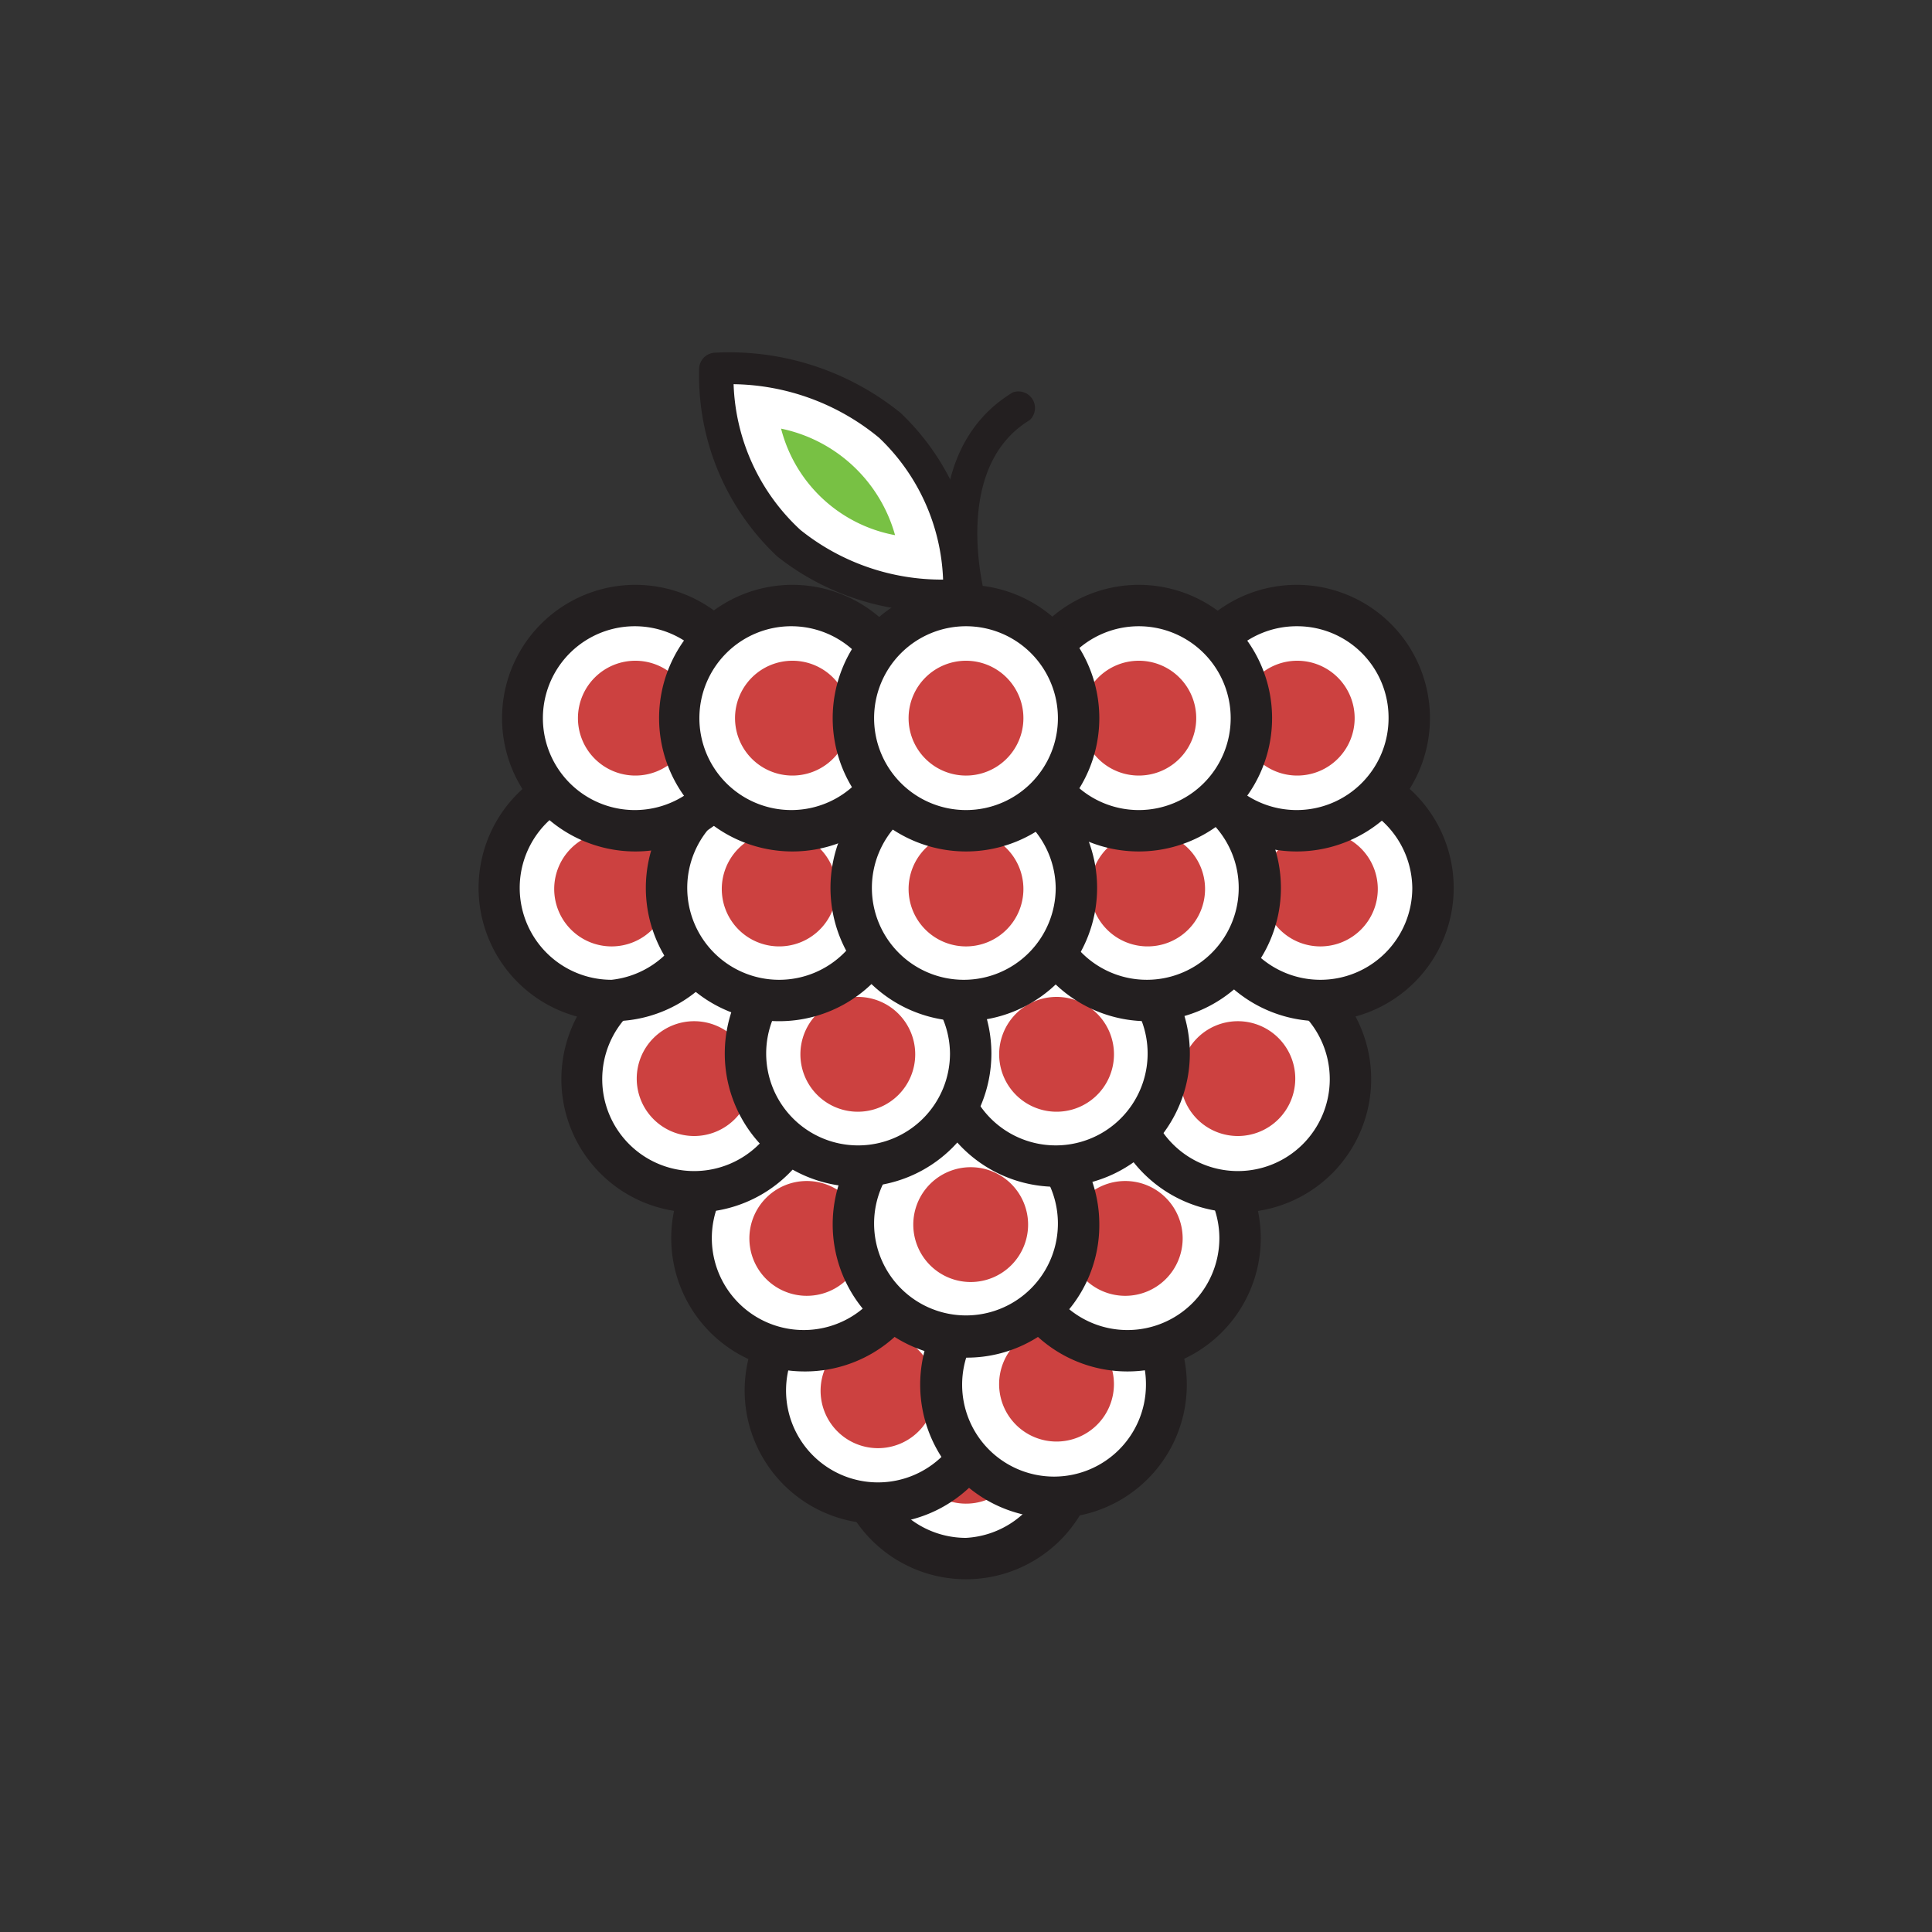 <svg id="Layer_1" data-name="Layer 1" xmlns="http://www.w3.org/2000/svg" viewBox="0 0 70 70"><rect x="0" y="0" width="70" height="70" fill="#333333" stroke="none"/><defs><style>.cls-1{fill:#231f20;}.cls-2{fill:#78c144;}.cls-3{fill:#fff;}.cls-4{fill:#cc4140;}</style></defs><title>fruit</title><path class="cls-1" d="M35.12,22.46A0.6,0.6,0,0,1,34.55,22c-0.07-.23-1.55-5.54,2.14-7.78a0.6,0.6,0,0,1,.62,1c-2.9,1.76-1.62,6.37-1.61,6.42a0.6,0.6,0,0,1-.41.74Z"/><path class="cls-2" d="M33.72,20.55A6.59,6.59,0,0,1,27,14.34C29.27,14.49,33.08,15.5,33.72,20.55Z"/><path class="cls-3" d="M28.3,15.53a5.43,5.43,0,0,1,4.13,3.86,5.25,5.25,0,0,1-4.13-3.86m-1.95-2.21H25.94c0.3,7.59,6.25,8.22,8.23,8.22,0.4,0,.63,0,0.63,0-0.3-7.7-6.74-8.21-8.45-8.21h0Z"/><path class="cls-1" d="M34.16,22.16a9.3,9.3,0,0,1-6-2,9,9,0,0,1-2.83-6.76,0.6,0.6,0,0,1,.55-0.62,9.87,9.87,0,0,1,6.75,2.18,8.88,8.88,0,0,1,2.76,6.59,0.6,0.6,0,0,1-.54.62S34.57,22.16,34.16,22.16Zm-7.58-8.23A7.53,7.53,0,0,0,29,19.2,8.18,8.18,0,0,0,34.17,21a7.46,7.46,0,0,0-2.32-5.14A8.46,8.46,0,0,0,26.58,13.92Z"/><circle class="cls-4" cx="35" cy="52.39" r="3.08"/><path class="cls-3" d="M35,50.32h0a2.08,2.08,0,1,1-1.47.61A2.08,2.08,0,0,1,35,50.32m0-2h0a4.08,4.08,0,0,0,0,8.16h0a4.08,4.08,0,0,0,0-8.16h0Z"/><path class="cls-1" d="M35,57.22a4.83,4.83,0,1,1,4.83-4.83h0A4.83,4.83,0,0,1,35,57.22h0Zm0-8.16a3.33,3.33,0,1,0,0,6.66h0A3.33,3.33,0,0,0,35,49.07Z"/><path class="cls-4" d="M31.81,53.46a3.08,3.08,0,1,1,3.08-3.08A3.08,3.08,0,0,1,31.81,53.46Z"/><path class="cls-3" d="M31.81,48.31h0a2.08,2.08,0,1,1-1.47.61,2.08,2.08,0,0,1,1.47-.61m0-2h0a4.08,4.08,0,0,0,0,8.16h0a4.08,4.08,0,0,0,0-8.16h0Z"/><path class="cls-1" d="M31.81,55.21a4.83,4.83,0,1,1,4.83-4.83h0A4.83,4.83,0,0,1,31.81,55.21Zm0-8.16a3.33,3.33,0,1,0,3.33,3.33A3.31,3.31,0,0,0,31.81,47.06Z"/><circle class="cls-4" cx="38.28" cy="50.15" r="3.08"/><path class="cls-3" d="M38.28,48.07h0a2.08,2.08,0,1,1-2.08,2.08,2.08,2.08,0,0,1,2.08-2.08m0-2h0a4.08,4.08,0,0,0,0,8.16h0a4.08,4.08,0,0,0,0-8.16h0Z"/><path class="cls-1" d="M38.19,55A4.83,4.83,0,1,1,43,50.15h0A4.83,4.83,0,0,1,38.19,55Zm0-8.16a3.33,3.33,0,1,0,3.33,3.33h0A3.33,3.33,0,0,0,38.19,46.82Z"/><path class="cls-4" d="M29.23,47.94a3.08,3.08,0,1,1,3.08-3.08,3.08,3.08,0,0,1-3.08,3.08h0Z"/><path class="cls-3" d="M29.23,42.79h0a2.08,2.08,0,1,1-1.47.61,2.08,2.08,0,0,1,1.47-.61m0-2h0a4.08,4.08,0,0,0,0,8.16h0a4.08,4.08,0,0,0,0-8.16h0Z"/><path class="cls-1" d="M29.15,49.69a4.83,4.83,0,1,1,0-9.66h0A4.83,4.83,0,0,1,34,44.87h0A4.83,4.83,0,0,1,29.15,49.69Zm0-8.16h0a3.33,3.33,0,1,0,2.35,1,3.31,3.31,0,0,0-2.35-1Z"/><circle class="cls-4" cx="40.77" cy="44.87" r="3.08"/><path class="cls-3" d="M40.77,42.79a2.08,2.08,0,1,1-2.08,2.08,2.08,2.08,0,0,1,2.08-2.08m0-2a4.08,4.08,0,1,0,4.08,4.08,4.08,4.08,0,0,0-4.08-4.08h0Z"/><path class="cls-1" d="M40.85,49.69a4.83,4.83,0,1,1,0-9.66h0a4.83,4.83,0,0,1,4.83,4.83h0A4.83,4.83,0,0,1,40.85,49.69Zm0-8.16h0a3.33,3.33,0,1,0,3.33,3.33h0A3.33,3.33,0,0,0,40.85,41.54Z"/><circle class="cls-4" cx="35.17" cy="44.37" r="3.08"/><path class="cls-3" d="M35.17,42.29a2.08,2.08,0,1,1-2.08,2.08,2.08,2.08,0,0,1,2.08-2.08m0-2a4.08,4.08,0,1,0,4.08,4.08,4.08,4.08,0,0,0-4.08-4.08h0Z"/><path class="cls-1" d="M35,49.19a4.83,4.83,0,1,1,4.83-4.83A4.8,4.8,0,0,1,35,49.19h0ZM35,41a3.33,3.33,0,1,0,0,6.66h0A3.33,3.33,0,0,0,35,41Z"/><circle class="cls-4" cx="25.15" cy="39.1" r="3.08"/><path class="cls-3" d="M25.15,37h0a2.08,2.08,0,1,1-2.08,2.08A2.08,2.08,0,0,1,25.15,37m0-2h0a4.08,4.08,0,0,0,0,8.16h0a4.08,4.08,0,0,0,0-8.16h0Z"/><path class="cls-1" d="M25.15,43.93A4.83,4.83,0,1,1,30,39.1,4.83,4.83,0,0,1,25.15,43.93Zm0-8.16a3.33,3.33,0,1,0,3.33,3.33A3.33,3.33,0,0,0,25.15,35.77Z"/><circle class="cls-4" cx="44.85" cy="39.1" r="3.08"/><path class="cls-3" d="M44.85,37a2.08,2.08,0,1,1-2.08,2.08A2.08,2.08,0,0,1,44.85,37m0-2a4.08,4.08,0,1,0,4.08,4.08A4.08,4.08,0,0,0,44.85,35h0Z"/><path class="cls-1" d="M44.85,43.93a4.83,4.83,0,1,1,4.83-4.83h0A4.83,4.83,0,0,1,44.85,43.93Zm0-8.16a3.33,3.33,0,1,0,3.33,3.33A3.33,3.33,0,0,0,44.85,35.77Z"/><circle class="cls-4" cx="38.28" cy="38.2" r="3.08"/><path class="cls-3" d="M38.28,36.12h0a2.08,2.08,0,1,1-1.47.61,2.08,2.08,0,0,1,1.47-.61m0-2h0a4.08,4.08,0,0,0,0,8.16h0a4.08,4.08,0,0,0,0-8.16h0Z"/><path class="cls-1" d="M38.28,43a4.83,4.83,0,0,1,0-9.66h0A4.83,4.83,0,0,1,38.28,43Zm0-8.16h0a3.33,3.33,0,1,0,2.35,1,3.33,3.33,0,0,0-2.35-1Z"/><path class="cls-4" d="M31.09,41.28a3.08,3.08,0,1,1,2.18-.9A3.08,3.08,0,0,1,31.09,41.28Z"/><path class="cls-3" d="M31.09,36.12h0A2.08,2.08,0,1,1,29,38.2a2.08,2.08,0,0,1,2.08-2.08m0-2h0a4.08,4.08,0,0,0,0,8.16h0a4.08,4.08,0,0,0,0-8.16h0Z"/><path class="cls-1" d="M31.09,43a4.83,4.83,0,1,1,4.83-4.83h0A4.83,4.83,0,0,1,31.09,43Zm0-8.16a3.33,3.33,0,1,0,3.33,3.33h0A3.33,3.33,0,0,0,31.09,34.87Z"/><path class="cls-4" d="M47.84,35.29a3.08,3.08,0,1,1,2.18-.9A3.08,3.08,0,0,1,47.84,35.29Z"/><path class="cls-3" d="M47.84,30.13a2.08,2.08,0,1,1-2.08,2.08,2.08,2.08,0,0,1,2.08-2.08m0-2a4.08,4.08,0,1,0,4.08,4.08,4.08,4.08,0,0,0-4.08-4.08h0Z"/><path class="cls-1" d="M47.84,37a4.83,4.83,0,1,1,4.83-4.83h0A4.83,4.83,0,0,1,47.84,37Zm0-8.16a3.33,3.33,0,1,0,3.33,3.33h0A3.33,3.33,0,0,0,47.84,28.88Z"/><circle class="cls-4" cx="22.16" cy="32.21" r="3.08"/><path class="cls-3" d="M22.16,30.13a2.08,2.08,0,1,1-2.08,2.08,2.08,2.08,0,0,1,2.08-2.08m0-2a4.08,4.08,0,1,0,4.08,4.08,4.08,4.08,0,0,0-4.08-4.08h0Z"/><path class="cls-1" d="M22.16,37A4.83,4.83,0,1,1,27,32.21,4.8,4.8,0,0,1,22.16,37h0Zm0-8.16a3.33,3.33,0,1,0,0,6.66h0A3.33,3.33,0,0,0,22.16,28.88Z"/><circle class="cls-4" cx="41.58" cy="32.21" r="3.08"/><path class="cls-3" d="M41.58,30.13h0a2.08,2.08,0,1,1-1.47.61,2.08,2.08,0,0,1,1.47-.61m0-2h0a4.08,4.08,0,0,0,0,8.16h0a4.08,4.08,0,0,0,0-8.16h0Z"/><path class="cls-1" d="M41.58,37a4.83,4.83,0,1,1,0-9.66h0A4.83,4.83,0,0,1,41.58,37Zm0-8.16h0a3.33,3.33,0,1,0,2.35,1,3.33,3.33,0,0,0-2.35-1Z"/><path class="cls-4" d="M28.23,35.29a3.08,3.08,0,1,1,3.08-3.08A3.08,3.08,0,0,1,28.23,35.29Z"/><path class="cls-3" d="M28.23,30.13h0a2.08,2.08,0,1,1-1.47.61,2.08,2.08,0,0,1,1.47-.61m0-2h0a4.08,4.08,0,0,0,0,8.16h0a4.08,4.08,0,0,0,0-8.16h0Z"/><path class="cls-1" d="M28.23,37a4.83,4.83,0,1,1,4.83-4.83A4.83,4.83,0,0,1,28.23,37Zm0-8.16a3.33,3.33,0,1,0,3.33,3.33A3.33,3.33,0,0,0,28.23,28.88Z"/><circle class="cls-4" cx="35" cy="32.21" r="3.08"/><path class="cls-3" d="M35,30.13a2.08,2.08,0,1,1-2.08,2.08A2.08,2.08,0,0,1,35,30.13m0-2a4.08,4.08,0,1,0,4.08,4.08A4.08,4.08,0,0,0,35,28.13h0Z"/><path class="cls-1" d="M34.92,37a4.83,4.83,0,1,1,4.83-4.83A4.83,4.83,0,0,1,34.92,37Zm0-8.16a3.33,3.33,0,1,0,3.33,3.33A3.33,3.33,0,0,0,34.92,28.88Z"/><path class="cls-4" d="M47,29.1A3.08,3.08,0,1,1,50.06,26,3.08,3.08,0,0,1,47,29.1Z"/><path class="cls-3" d="M47,23.94h0a2.08,2.08,0,1,1-1.47.61A2.08,2.08,0,0,1,47,23.94m0-2h0a4.08,4.08,0,0,0,0,8.16h0a4.08,4.08,0,0,0,0-8.16h0Z"/><path class="cls-1" d="M47,30.85A4.83,4.83,0,1,1,51.81,26h0A4.83,4.83,0,0,1,47,30.85Zm0-8.16A3.33,3.33,0,1,0,50.31,26,3.31,3.31,0,0,0,47,22.69Z"/><path class="cls-4" d="M23,29.1A3.08,3.08,0,1,1,26.1,26,3.08,3.08,0,0,1,23,29.1Z"/><path class="cls-3" d="M23,23.94A2.08,2.08,0,1,1,20.94,26,2.08,2.08,0,0,1,23,23.94m0-2A4.08,4.08,0,1,0,27.1,26,4.08,4.08,0,0,0,23,21.94h0Z"/><path class="cls-1" d="M23,30.85A4.83,4.83,0,1,1,27.85,26h0A4.83,4.83,0,0,1,23,30.85h0Zm0-8.16a3.33,3.33,0,1,0,0,6.66h0A3.33,3.33,0,0,0,23,22.69Z"/><path class="cls-4" d="M41.26,29.1a3.08,3.08,0,1,1,2.18-.9A3.08,3.08,0,0,1,41.26,29.1Z"/><path class="cls-3" d="M41.26,23.94h0a2.08,2.08,0,1,1-1.47.61,2.08,2.08,0,0,1,1.47-.61m0-2h0a4.08,4.08,0,0,0,0,8.16h0a4.08,4.08,0,0,0,0-8.16h0Z"/><path class="cls-1" d="M41.26,30.85a4.83,4.83,0,1,1,0-9.66h0A4.83,4.83,0,0,1,46.09,26h0A4.83,4.83,0,0,1,41.26,30.85Zm0-8.16h0A3.33,3.33,0,1,0,44.59,26h0A3.33,3.33,0,0,0,41.26,22.69Z"/><path class="cls-4" d="M28.71,29.1a3.08,3.08,0,1,1,2.18-.9A3.08,3.08,0,0,1,28.71,29.1Z"/><path class="cls-3" d="M28.71,23.94h0a2.08,2.08,0,1,1-1.47.61,2.08,2.08,0,0,1,1.47-.61m0-2h0a4.08,4.08,0,0,0,0,8.16h0a4.08,4.08,0,0,0,0-8.16h0Z"/><path class="cls-1" d="M28.71,30.85A4.83,4.83,0,1,1,33.54,26h0A4.83,4.83,0,0,1,28.71,30.85Zm0-8.16A3.33,3.33,0,1,0,32,26h0A3.33,3.33,0,0,0,28.71,22.69Z"/><circle class="cls-4" cx="35" cy="26.02" r="3.08"/><path class="cls-3" d="M35,23.94h0A2.08,2.08,0,1,1,32.92,26,2.08,2.08,0,0,1,35,23.94m0-2h0a4.08,4.08,0,0,0,0,8.16h0a4.08,4.08,0,0,0,0-8.16h0Z"/><path class="cls-1" d="M35,30.85A4.83,4.83,0,1,1,39.83,26,4.83,4.83,0,0,1,35,30.85Zm0-8.16A3.33,3.33,0,1,0,38.33,26,3.33,3.33,0,0,0,35,22.69Z"/></svg>